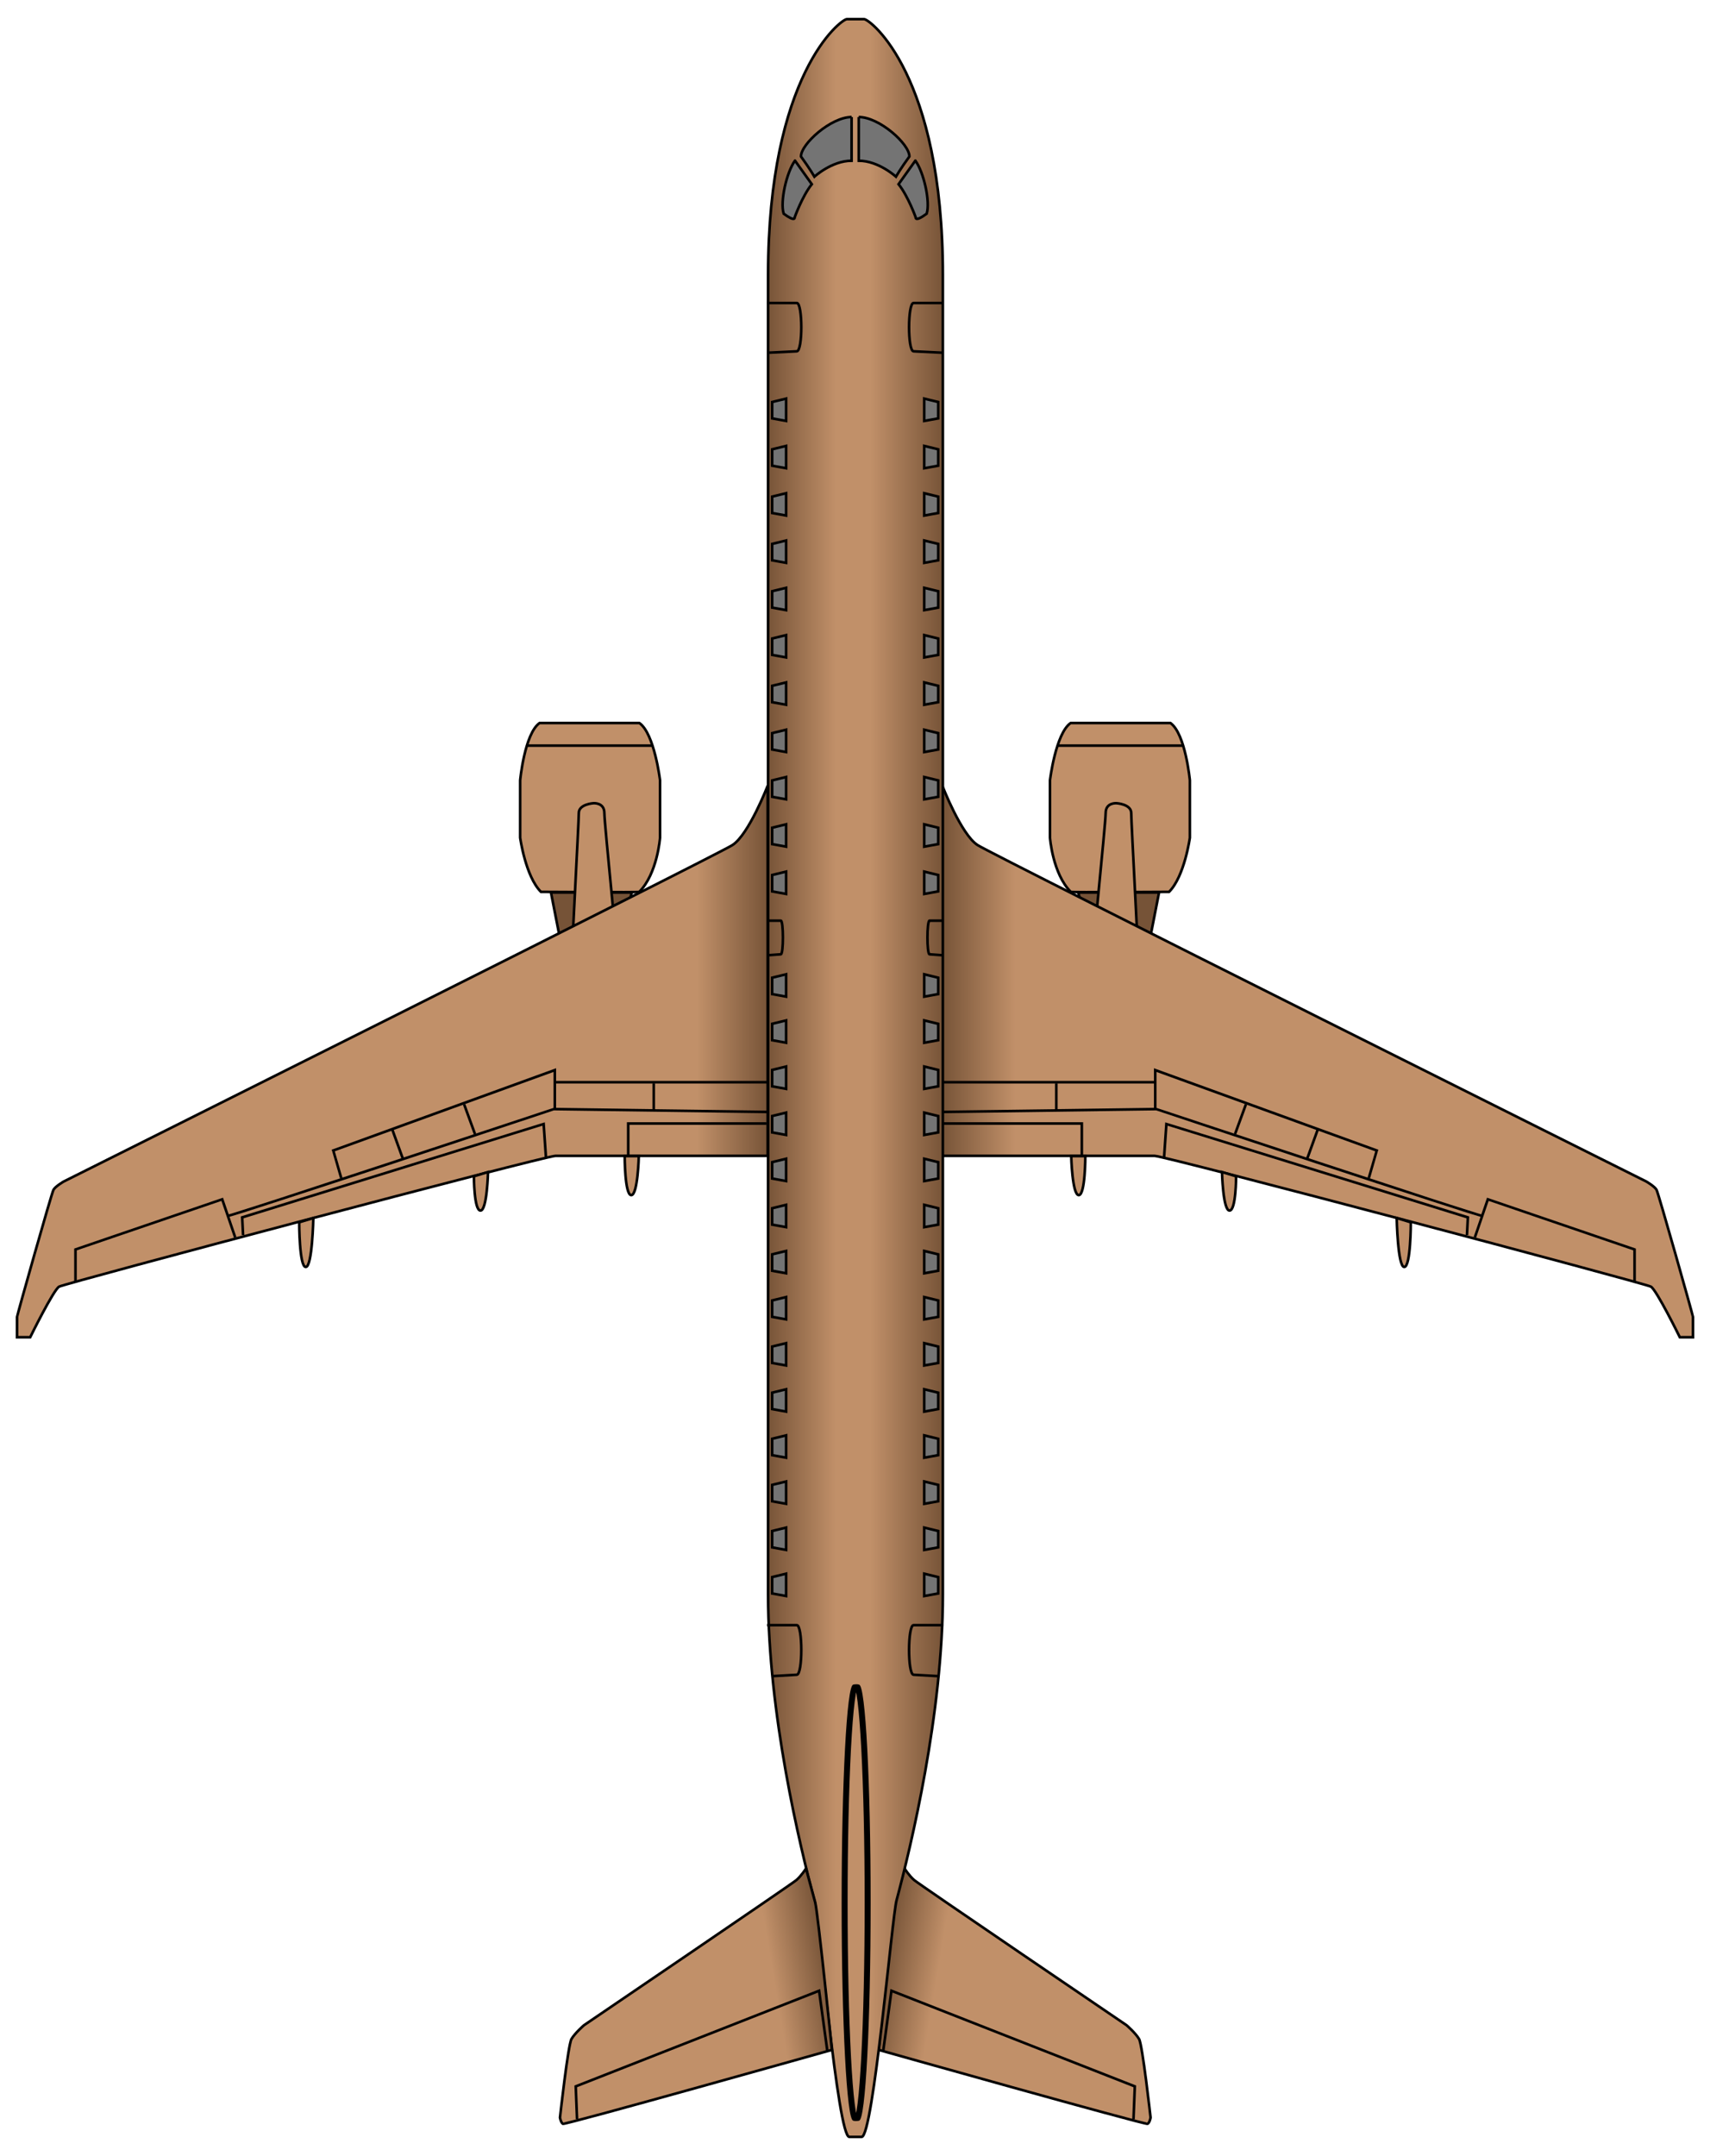 <?xml version="1.0" encoding="UTF-8" standalone="no"?>
<!-- Created with Inkscape (http://www.inkscape.org/) -->

<svg
   xmlns:dc="http://purl.org/dc/elements/1.1/"
   xmlns:cc="http://creativecommons.org/ns#"
   xmlns:rdf="http://www.w3.org/1999/02/22-rdf-syntax-ns#"
   xmlns:svg="http://www.w3.org/2000/svg"
   xmlns="http://www.w3.org/2000/svg"
   xmlns:xlink="http://www.w3.org/1999/xlink"
   xmlns:sodipodi="http://sodipodi.sourceforge.net/DTD/sodipodi-0.dtd"
   xmlns:inkscape="http://www.inkscape.org/namespaces/inkscape"
   width="96"
   height="121"
   id="svg2"
   version="1.1"
   inkscape:version="0.48.5 r10040"
   sodipodi:docname="Embrayer_190.svg">
  <defs
     id="defs4">
    <linearGradient
       inkscape:collect="always"
       id="linearGradient4077">
      <stop
         style="stop-color:#765337;stop-opacity:1"
         offset="0"
         id="stop4079" />
      <stop
         style="stop-color:#c19069;stop-opacity:1"
         offset="1"
         id="stop4081" />
    </linearGradient>
    <linearGradient
       inkscape:collect="always"
       id="linearGradient4069">
      <stop
         style="stop-color:#c19069;stop-opacity:1;"
         offset="0"
         id="stop4071" />
      <stop
         style="stop-color:#765337;stop-opacity:1"
         offset="1"
         id="stop4073" />
    </linearGradient>
    <linearGradient
       inkscape:collect="always"
       id="linearGradient4061">
      <stop
         style="stop-color:#c19069;stop-opacity:1;"
         offset="0"
         id="stop4063" />
      <stop
         style="stop-color:#765337;stop-opacity:1"
         offset="1"
         id="stop4065" />
    </linearGradient>
    <linearGradient
       id="linearGradient4049">
      <stop
         style="stop-color:#765337;stop-opacity:1"
         offset="0"
         id="stop4051" />
      <stop
         id="stop4059"
         offset="0.391"
         style="stop-color:#c19069;stop-opacity:1;" />
      <stop
         id="stop4057"
         offset="0.584"
         style="stop-color:#c19069;stop-opacity:1;" />
      <stop
         style="stop-color:#765337;stop-opacity:1"
         offset="1"
         id="stop4053" />
    </linearGradient>
    <linearGradient
       inkscape:collect="always"
       xlink:href="#linearGradient4049"
       id="linearGradient4055"
       x1="345.438"
       y1="490.578"
       x2="413.625"
       y2="490.578"
       gradientUnits="userSpaceOnUse"
       gradientTransform="matrix(0.146,0,0,0.146,48.42,766.893)" />
    <linearGradient
       inkscape:collect="always"
       xlink:href="#linearGradient4061"
       id="linearGradient4067"
       x1="318.654"
       y1="484.215"
       x2="346.288"
       y2="484.215"
       gradientUnits="userSpaceOnUse"
       gradientTransform="matrix(0.146,0,0,0.146,48.42,766.893)" />
    <linearGradient
       inkscape:collect="always"
       xlink:href="#linearGradient4069"
       id="linearGradient4075"
       x1="317.751"
       y1="484.215"
       x2="346.288"
       y2="484.215"
       gradientUnits="userSpaceOnUse" />
    <linearGradient
       inkscape:collect="always"
       xlink:href="#linearGradient4077"
       id="linearGradient4083"
       x1="387.923"
       y1="843.453"
       x2="409.188"
       y2="847.024"
       gradientUnits="userSpaceOnUse" />
    <linearGradient
       inkscape:collect="always"
       xlink:href="#linearGradient4077"
       id="linearGradient4093"
       gradientUnits="userSpaceOnUse"
       x1="387.923"
       y1="843.453"
       x2="409.188"
       y2="847.024"
       gradientTransform="matrix(-0.146,0,0,0.146,159.241,766.893)" />
    <linearGradient
       inkscape:collect="always"
       xlink:href="#linearGradient4077"
       id="linearGradient4097"
       gradientUnits="userSpaceOnUse"
       x1="387.923"
       y1="843.453"
       x2="409.188"
       y2="847.024"
       gradientTransform="matrix(0.146,0,0,0.146,48.42,766.893)" />
    <linearGradient
       inkscape:collect="always"
       xlink:href="#linearGradient4069"
       id="linearGradient4142"
       gradientUnits="userSpaceOnUse"
       x1="317.751"
       y1="484.215"
       x2="346.288"
       y2="484.215"
       gradientTransform="matrix(-0.146,0,0,0.146,159.211,766.893)" />
    <linearGradient
       inkscape:collect="always"
       xlink:href="#linearGradient4069"
       id="linearGradient3179"
       gradientUnits="userSpaceOnUse"
       gradientTransform="matrix(-0.146,0,0,0.146,159.211,766.893)"
       x1="317.751"
       y1="484.215"
       x2="346.288"
       y2="484.215" />
    <linearGradient
       inkscape:collect="always"
       xlink:href="#linearGradient4077"
       id="linearGradient3181"
       gradientUnits="userSpaceOnUse"
       gradientTransform="matrix(0.146,0,0,0.146,48.42,766.893)"
       x1="387.923"
       y1="843.453"
       x2="409.188"
       y2="847.024" />
    <linearGradient
       inkscape:collect="always"
       xlink:href="#linearGradient4049"
       id="linearGradient3183"
       gradientUnits="userSpaceOnUse"
       gradientTransform="matrix(0.146,0,0,0.146,48.42,766.893)"
       x1="345.438"
       y1="490.578"
       x2="413.625"
       y2="490.578" />
    <linearGradient
       inkscape:collect="always"
       xlink:href="#linearGradient4061"
       id="linearGradient3185"
       gradientUnits="userSpaceOnUse"
       gradientTransform="matrix(0.146,0,0,0.146,48.42,766.893)"
       x1="318.654"
       y1="484.215"
       x2="346.288"
       y2="484.215" />
    <linearGradient
       inkscape:collect="always"
       xlink:href="#linearGradient4077"
       id="linearGradient3187"
       gradientUnits="userSpaceOnUse"
       gradientTransform="matrix(-0.146,0,0,0.146,159.241,766.893)"
       x1="387.923"
       y1="843.453"
       x2="409.188"
       y2="847.024" />
  </defs>
  <sodipodi:namedview
     id="base"
     pagecolor="#ffffff"
     bordercolor="#666666"
     borderopacity="1.0"
     inkscape:pageopacity="0.0"
     inkscape:pageshadow="2"
     inkscape:zoom="22.4"
     inkscape:cx="40.927426"
     inkscape:cy="17.36218"
     inkscape:document-units="px"
     inkscape:current-layer="g3090"
     showgrid="false"
     inkscape:window-width="1920"
     inkscape:window-height="1060"
     inkscape:window-x="-2"
     inkscape:window-y="-3"
     inkscape:window-maximized="1"
     inkscape:snap-bbox="true"
     fit-margin-top="1"
     fit-margin-left="1"
     fit-margin-right="1"
     fit-margin-bottom="1" />
  <g
     inkscape:label="Layer 1"
     inkscape:groupmode="layer"
     id="layer1"
     transform="translate(-55.687,-778.031)">
    <g
       id="g3090"
       transform="translate(-0.128,0)">
      <g
         transform="matrix(-0.146,0,0,0.146,159.211,766.893)"
         id="g4017">
        <path
           sodipodi:nodetypes="cccccccccc"
           inkscape:connector-curvature="0"
           id="path4019"
           d="m 250.664,376.22 c 0,0 1.668,-17.855 7.448,-22 l 19.448,0 18.963,0 c 5.776,4.057 7.932,22 7.932,22 l 0,22.082 c 0,0 -1.025,13.844 -8,20.82 0.457,0.242 -37.791,0 -37.791,0 -5.964,-5.964 -8,-20.82 -8,-20.82 z"
           style="fill:#c19069;fill-opacity:1;stroke:#000000;stroke-width:1;stroke-linecap:round;stroke-miterlimit:4;stroke-opacity:1" />
        <path
           sodipodi:nodetypes="ccccc"
           inkscape:connector-curvature="0"
           id="path4021"
           d="m 262.513,419.375 4.546,23.234 20.329,0 6.187,-23.234 z"
           style="fill:#765337;fill-opacity:1;stroke:#000000;stroke-width:1px;stroke-linecap:butt;stroke-linejoin:miter;stroke-opacity:1" />
        <path
           sodipodi:nodetypes="csssssc"
           inkscape:connector-curvature="0"
           id="path4023"
           d="m 278.839,385.041 c 0,0 4.196,-0.357 4.196,3.75 0,4.107 6.071,62.589 6.071,67.411 0,4.821 -5.804,13.304 -10.268,13.304 -4.464,0 -8.839,-8.304 -8.839,-13.304 0,-5 3.214,-64.018 3.214,-67.411 0,-3.393 5.625,-3.75 5.625,-3.75 z"
           style="fill:#c19069;fill-opacity:1;stroke:#000000;stroke-width:1px;stroke-linecap:butt;stroke-linejoin:miter;stroke-opacity:1" />
        <path
           inkscape:connector-curvature="0"
           id="path4025"
           d="m 253.036,362.898 48.571,0"
           style="fill:none;stroke:#000000;stroke-width:1px;stroke-linecap:butt;stroke-linejoin:miter;stroke-opacity:1" />
      </g>
      <path
         style="fill:url(#linearGradient3179);fill-opacity:1;stroke:#000000;stroke-width:0.146px;stroke-linecap:butt;stroke-linejoin:miter;stroke-opacity:1"
         d="m 108.716,822.122 c 0,0 1.06,2.747 1.982,3.337 0.922,0.59 37.542,18.881 37.542,18.881 0,0 0.461,0.269 0.572,0.461 0.111,0.192 2.047,7.062 2.047,7.136 0,0.074 0,1.143 0,1.143 l -0.738,0 c 0,0 -1.306,-2.657 -1.623,-2.84 -0.317,-0.183 -27.271,-7.339 -27.861,-7.339 -0.59,0 -11.921,0 -11.921,0 z"
         id="path4027"
         inkscape:connector-curvature="0"
         sodipodi:nodetypes="cscssccsscc" />
      <path
         style="font-size:medium;font-style:normal;font-variant:normal;font-weight:normal;font-stretch:normal;text-indent:0;text-align:start;text-decoration:none;line-height:normal;letter-spacing:normal;word-spacing:normal;text-transform:none;direction:ltr;block-progression:tb;writing-mode:lr-tb;text-anchor:start;baseline-shift:baseline;color:#000000;fill:#000000;fill-opacity:1;stroke:none;stroke-width:1px;marker:none;visibility:visible;display:inline;overflow:visible;enable-background:accumulate;font-family:Sans;-inkscape-font-specification:Sans"
         d="m 120.596,837.981 0.1,0.036 12.435,4.513 0.068,0.023 -0.023,0.064 -0.443,1.538 -0.141,-0.036 0.429,-1.474 -3.176,-1.15 -0.557,1.538 c 0.18,0.059 0.313,0.105 0.493,0.164 0.954,0.314 1.894,0.621 2.811,0.922 1.266,0.416 2.472,0.814 3.477,1.141 0.867,0.282 1.598,0.514 2.122,0.68 0.262,0.083 0.471,0.151 0.621,0.196 0.069,0.021 0.122,0.034 0.164,0.046 l 0.297,-0.867 0.023,-0.068 0.069,0.023 8.242,2.816 0.046,0.018 0,0.05 0,1.775 -0.146,0 0,-1.725 -8.118,-2.775 -0.707,2.072 -0.137,-0.05 0.388,-1.132 c -0.043,-0.012 -0.094,-0.026 -0.16,-0.046 -0.151,-0.045 -0.363,-0.109 -0.625,-0.192 -0.525,-0.166 -1.255,-0.403 -2.122,-0.685 -1.735,-0.564 -4.018,-1.31 -6.288,-2.058 -4.53,-1.493 -8.991,-2.982 -9.013,-2.989 -2e-5,-10e-6 -0.009,0 -0.009,0 l -11.988,0.16 0,-0.146 6.316,-0.082 0,-1.437 0.146,0 0,1.433 5.408,-0.073 0,-1.364 -11.869,0 0,-0.146 11.869,0 0,-0.607 0,-0.105 z m 0.146,0.21 0,2.017 0.005,0 c 0,0 4.108,1.363 8.401,2.779 l 0.561,-1.542 -8.967,-3.254 z m 4.947,1.803 0.137,0.05 -0.602,1.643 -0.137,-0.05 0.602,-1.643 z m -9.067,1.018 0,0.073 0,1.803 -0.146,0 0,-1.73 -7.694,0 0,-0.146 7.767,0 0.073,0 z m 4.609,0.005 0.087,0.027 16.926,5.239 0.055,0.018 -0.005,0.059 -0.05,0.99 -0.146,-0.009 0.046,-0.935 -16.78,-5.198 -0.123,1.761 -0.146,-0.009 0.128,-1.853 0.009,-0.091 z"
         id="path4029"
         inkscape:connector-curvature="0" />
      <path
         style="fill:#c19069;fill-opacity:1;stroke:#000000;stroke-width:0.146px;stroke-linecap:butt;stroke-linejoin:miter;stroke-opacity:1"
         d="m 135.019,846.628 c 0,0 0,2.508 -0.369,2.508 -0.369,0 -0.424,-2.747 -0.424,-2.747 z"
         id="path4031"
         inkscape:connector-curvature="0" />
      <path
         inkscape:connector-curvature="0"
         id="path4033"
         d="m 125.21,844.046 c 0,0 0,1.924 -0.369,1.924 -0.369,0 -0.424,-2.163 -0.424,-2.163 z"
         style="fill:#c19069;fill-opacity:1;stroke:#000000;stroke-width:0.146px;stroke-linecap:butt;stroke-linejoin:miter;stroke-opacity:1"
         sodipodi:nodetypes="cscc" />
      <path
         style="fill:#c19069;fill-opacity:1;stroke:#000000;stroke-width:0.146px;stroke-linecap:butt;stroke-linejoin:miter;stroke-opacity:1"
         d="m 116.746,842.912 c 0,0 0,2.191 -0.369,2.191 -0.369,0 -0.424,-2.191 -0.424,-2.191 z"
         id="path4035"
         inkscape:connector-curvature="0"
         sodipodi:nodetypes="cscc" />
      <path
         style="fill:url(#linearGradient3181);fill-opacity:1;stroke:#000000;stroke-width:0.146px;stroke-linecap:butt;stroke-linejoin:miter;stroke-opacity:1"
         d="m 106.598,882.897 c 0,0 0.258,0.406 0.535,0.645 0.277,0.24 11.93,8.15 11.93,8.15 0,0 0.507,0.44 0.701,0.774 0.193,0.335 0.645,4.407 0.645,4.407 0,0 -0.045,0.281 -0.166,0.35 -0.121,0.07 -15.101,-4.149 -15.101,-4.149 0,0 0.787,-7.708 0.94,-8.279 0.153,-0.571 0.516,-1.899 0.516,-1.899 z"
         id="path4007"
         inkscape:connector-curvature="0" />
      <path
         inkscape:connector-curvature="0"
         id="path3037"
         d="m 103.363,779.104 c -0.339,0 -4.427,3.123 -4.427,14.343 l 0,74.082 c 0,6.676 1.78,14.095 2.601,17.158 0.246,0.92 1.308,13.27 1.958,13.27 l 0.342,0 0.009,0 0.342,0 c 0.649,0 1.711,-12.351 1.958,-13.27 0.821,-3.063 2.601,-10.483 2.601,-17.158 l 0,-74.082 c 0,-11.219 -4.088,-14.343 -4.426,-14.343 l -0.475,0 -0.009,0 -0.475,0 z"
         style="fill:url(#linearGradient3183);fill-opacity:1;stroke:#000000;stroke-width:0.146;stroke-linecap:butt;stroke-linejoin:miter;stroke-miterlimit:4;stroke-opacity:1;stroke-dasharray:none" />
      <path
         style="fill:none;stroke:#000000;stroke-width:0.146px;stroke-linecap:butt;stroke-linejoin:miter;stroke-opacity:1"
         d="m 119.45,896.966 0.074,-1.844 -13.663,-5.366 -0.461,3.374"
         id="path4009"
         inkscape:connector-curvature="0" />
      <path
         sodipodi:nodetypes="cssc"
         inkscape:connector-curvature="0"
         id="path3039"
         d="m 98.878,795.035 1.669,0 c 0.333,0 0.341,2.695 0,2.712 l -1.591,0.078"
         style="fill:none;stroke:#000000;stroke-width:0.146px;stroke-linecap:butt;stroke-linejoin:miter;stroke-opacity:1" />
      <path
         style="fill:none;stroke:#000000;stroke-width:0.146px;stroke-linecap:butt;stroke-linejoin:miter;stroke-opacity:1"
         d="m 98.878,829.7 0.772,0 c 0.154,0 0.158,1.876 0,1.888 l -0.736,0.054"
         id="path3041"
         inkscape:connector-curvature="0"
         sodipodi:nodetypes="cssc" />
      <path
         sodipodi:nodetypes="cssc"
         inkscape:connector-curvature="0"
         id="path3043"
         d="m 98.878,869.237 1.669,0 c 0.333,0 0.341,2.764 0,2.784 l -1.406,0.08"
         style="fill:none;stroke:#000000;stroke-width:0.146px;stroke-linecap:butt;stroke-linejoin:miter;stroke-opacity:1" />
      <path
         sodipodi:nodetypes="ccccc"
         inkscape:connector-curvature="0"
         id="path3045"
         d="m 99.948,800.401 0,1.254 -0.784,-0.143 0,-0.92 z"
         style="fill:#747474;fill-opacity:1;stroke:#000000;stroke-width:0.146px;stroke-linecap:butt;stroke-linejoin:miter;stroke-opacity:1" />
      <path
         style="fill:#747474;fill-opacity:1;stroke:#000000;stroke-width:0.146px;stroke-linecap:butt;stroke-linejoin:miter;stroke-opacity:1"
         d="m 99.948,803.056 0,1.254 -0.784,-0.143 0,-0.92 z"
         id="path3831"
         inkscape:connector-curvature="0"
         sodipodi:nodetypes="ccccc" />
      <path
         sodipodi:nodetypes="ccccc"
         inkscape:connector-curvature="0"
         id="path3833"
         d="m 99.948,805.711 0,1.254 -0.784,-0.143 0,-0.92 z"
         style="fill:#747474;fill-opacity:1;stroke:#000000;stroke-width:0.146px;stroke-linecap:butt;stroke-linejoin:miter;stroke-opacity:1" />
      <path
         style="fill:#747474;fill-opacity:1;stroke:#000000;stroke-width:0.146px;stroke-linecap:butt;stroke-linejoin:miter;stroke-opacity:1"
         d="m 99.948,808.365 0,1.254 -0.784,-0.143 0,-0.92 z"
         id="path3835"
         inkscape:connector-curvature="0"
         sodipodi:nodetypes="ccccc" />
      <path
         sodipodi:nodetypes="ccccc"
         inkscape:connector-curvature="0"
         id="path3837"
         d="m 99.948,811.02 0,1.254 -0.784,-0.143 0,-0.92 z"
         style="fill:#747474;fill-opacity:1;stroke:#000000;stroke-width:0.146px;stroke-linecap:butt;stroke-linejoin:miter;stroke-opacity:1" />
      <path
         style="fill:#747474;fill-opacity:1;stroke:#000000;stroke-width:0.146px;stroke-linecap:butt;stroke-linejoin:miter;stroke-opacity:1"
         d="m 99.948,813.674 0,1.254 -0.784,-0.143 0,-0.92 z"
         id="path3839"
         inkscape:connector-curvature="0"
         sodipodi:nodetypes="ccccc" />
      <path
         sodipodi:nodetypes="ccccc"
         inkscape:connector-curvature="0"
         id="path3841"
         d="m 99.948,816.329 0,1.254 -0.784,-0.143 0,-0.92 z"
         style="fill:#747474;fill-opacity:1;stroke:#000000;stroke-width:0.146px;stroke-linecap:butt;stroke-linejoin:miter;stroke-opacity:1" />
      <path
         style="fill:#747474;fill-opacity:1;stroke:#000000;stroke-width:0.146px;stroke-linecap:butt;stroke-linejoin:miter;stroke-opacity:1"
         d="m 99.948,818.984 0,1.254 -0.784,-0.143 0,-0.92 z"
         id="path3843"
         inkscape:connector-curvature="0"
         sodipodi:nodetypes="ccccc" />
      <path
         sodipodi:nodetypes="ccccc"
         inkscape:connector-curvature="0"
         id="path3845"
         d="m 99.948,821.638 0,1.254 -0.784,-0.143 0,-0.92 z"
         style="fill:#747474;fill-opacity:1;stroke:#000000;stroke-width:0.146px;stroke-linecap:butt;stroke-linejoin:miter;stroke-opacity:1" />
      <path
         style="fill:#747474;fill-opacity:1;stroke:#000000;stroke-width:0.146px;stroke-linecap:butt;stroke-linejoin:miter;stroke-opacity:1"
         d="m 99.948,824.293 0,1.254 -0.784,-0.143 0,-0.92 z"
         id="path3847"
         inkscape:connector-curvature="0"
         sodipodi:nodetypes="ccccc" />
      <path
         sodipodi:nodetypes="ccccc"
         inkscape:connector-curvature="0"
         id="path3849"
         d="m 99.948,826.947 0,1.254 -0.784,-0.143 0,-0.92 z"
         style="fill:#747474;fill-opacity:1;stroke:#000000;stroke-width:0.146px;stroke-linecap:butt;stroke-linejoin:miter;stroke-opacity:1" />
      <path
         style="fill:#747474;fill-opacity:1;stroke:#000000;stroke-width:0.146px;stroke-linecap:butt;stroke-linejoin:miter;stroke-opacity:1"
         d="m 99.948,832.71 0,1.254 -0.784,-0.143 0,-0.92 z"
         id="path3851"
         inkscape:connector-curvature="0"
         sodipodi:nodetypes="ccccc" />
      <path
         sodipodi:nodetypes="ccccc"
         inkscape:connector-curvature="0"
         id="path3853"
         d="m 99.948,835.298 0,1.254 -0.784,-0.143 0,-0.92 z"
         style="fill:#747474;fill-opacity:1;stroke:#000000;stroke-width:0.146px;stroke-linecap:butt;stroke-linejoin:miter;stroke-opacity:1" />
      <path
         style="fill:#747474;fill-opacity:1;stroke:#000000;stroke-width:0.146px;stroke-linecap:butt;stroke-linejoin:miter;stroke-opacity:1"
         d="m 99.948,837.886 0,1.254 -0.784,-0.143 0,-0.92 z"
         id="path3855"
         inkscape:connector-curvature="0"
         sodipodi:nodetypes="ccccc" />
      <path
         sodipodi:nodetypes="ccccc"
         inkscape:connector-curvature="0"
         id="path3857"
         d="m 99.948,840.473 0,1.254 -0.784,-0.143 0,-0.92 z"
         style="fill:#747474;fill-opacity:1;stroke:#000000;stroke-width:0.146px;stroke-linecap:butt;stroke-linejoin:miter;stroke-opacity:1" />
      <path
         style="fill:#747474;fill-opacity:1;stroke:#000000;stroke-width:0.146px;stroke-linecap:butt;stroke-linejoin:miter;stroke-opacity:1"
         d="m 99.948,843.061 0,1.254 -0.784,-0.143 0,-0.92 z"
         id="path3859"
         inkscape:connector-curvature="0"
         sodipodi:nodetypes="ccccc" />
      <path
         sodipodi:nodetypes="ccccc"
         inkscape:connector-curvature="0"
         id="path3861"
         d="m 99.948,845.648 0,1.254 -0.784,-0.143 0,-0.92 z"
         style="fill:#747474;fill-opacity:1;stroke:#000000;stroke-width:0.146px;stroke-linecap:butt;stroke-linejoin:miter;stroke-opacity:1" />
      <path
         style="fill:#747474;fill-opacity:1;stroke:#000000;stroke-width:0.146px;stroke-linecap:butt;stroke-linejoin:miter;stroke-opacity:1"
         d="m 99.948,848.236 0,1.254 -0.784,-0.143 0,-0.92 z"
         id="path3863"
         inkscape:connector-curvature="0"
         sodipodi:nodetypes="ccccc" />
      <path
         sodipodi:nodetypes="ccccc"
         inkscape:connector-curvature="0"
         id="path3865"
         d="m 99.948,850.824 0,1.254 -0.784,-0.143 0,-0.92 z"
         style="fill:#747474;fill-opacity:1;stroke:#000000;stroke-width:0.146px;stroke-linecap:butt;stroke-linejoin:miter;stroke-opacity:1" />
      <path
         style="fill:#747474;fill-opacity:1;stroke:#000000;stroke-width:0.146px;stroke-linecap:butt;stroke-linejoin:miter;stroke-opacity:1"
         d="m 99.948,853.411 0,1.254 -0.784,-0.143 0,-0.92 z"
         id="path3867"
         inkscape:connector-curvature="0"
         sodipodi:nodetypes="ccccc" />
      <path
         sodipodi:nodetypes="ccccc"
         inkscape:connector-curvature="0"
         id="path3869"
         d="m 99.948,855.999 0,1.254 -0.784,-0.143 0,-0.92 z"
         style="fill:#747474;fill-opacity:1;stroke:#000000;stroke-width:0.146px;stroke-linecap:butt;stroke-linejoin:miter;stroke-opacity:1" />
      <path
         style="fill:#747474;fill-opacity:1;stroke:#000000;stroke-width:0.146px;stroke-linecap:butt;stroke-linejoin:miter;stroke-opacity:1"
         d="m 99.948,858.586 0,1.254 -0.784,-0.143 0,-0.92 z"
         id="path3871"
         inkscape:connector-curvature="0"
         sodipodi:nodetypes="ccccc" />
      <path
         sodipodi:nodetypes="ccccc"
         inkscape:connector-curvature="0"
         id="path3873"
         d="m 99.948,861.174 0,1.254 -0.784,-0.143 0,-0.92 z"
         style="fill:#747474;fill-opacity:1;stroke:#000000;stroke-width:0.146px;stroke-linecap:butt;stroke-linejoin:miter;stroke-opacity:1" />
      <path
         style="fill:#747474;fill-opacity:1;stroke:#000000;stroke-width:0.146px;stroke-linecap:butt;stroke-linejoin:miter;stroke-opacity:1"
         d="m 99.948,863.762 0,1.254 -0.784,-0.143 0,-0.92 z"
         id="path3875"
         inkscape:connector-curvature="0"
         sodipodi:nodetypes="ccccc" />
      <path
         sodipodi:nodetypes="ccccc"
         inkscape:connector-curvature="0"
         id="path3877"
         d="m 99.948,866.349 0,1.254 -0.784,-0.143 0,-0.92 z"
         style="fill:#747474;fill-opacity:1;stroke:#000000;stroke-width:0.146px;stroke-linecap:butt;stroke-linejoin:miter;stroke-opacity:1" />
      <path
         style="fill:#747474;fill-opacity:1;stroke:#000000;stroke-width:0.146px;stroke-linecap:butt;stroke-linejoin:miter;stroke-opacity:1"
         d="m 103.624,784.599 c 0,0 0,1.6 0,2.453 -1.11,0 -2.087,0.894 -2.087,0.894 0,0 -0.266,-0.457 -0.756,-1.133 0,-0.704 1.688,-2.214 2.844,-2.214 z"
         id="path3879"
         inkscape:connector-curvature="0"
         sodipodi:nodetypes="ccccc" />
      <path
         sodipodi:nodetypes="ccccc"
         inkscape:connector-curvature="0"
         id="path3881"
         d="m 100.446,787.046 0.944,1.323 c -0.538,0.672 -0.961,1.857 -0.961,1.857 0,0 0.053,0.296 -0.618,-0.202 -0.211,-0.671 0.158,-2.318 0.634,-2.978 z"
         style="fill:#747474;fill-opacity:1;stroke:#000000;stroke-width:0.146px;stroke-linecap:butt;stroke-linejoin:miter;stroke-opacity:1" />
      <path
         inkscape:connector-curvature="0"
         id="path3885"
         d="m 88.211,896.966 -0.074,-1.844 13.663,-5.366 0.461,3.374"
         style="fill:none;stroke:#000000;stroke-width:0.146px;stroke-linecap:butt;stroke-linejoin:miter;stroke-opacity:1" />
      <g
         transform="matrix(0.146,0,0,0.146,48.42,766.893)"
         id="g4011">
        <path
           style="fill:#c19069;fill-opacity:1;stroke:#000000;stroke-width:1;stroke-linecap:round;stroke-miterlimit:4;stroke-opacity:1"
           d="m 250.664,376.22 c 0,0 1.668,-17.855 7.448,-22 l 19.448,0 18.963,0 c 5.776,4.057 7.932,22 7.932,22 l 0,22.082 c 0,0 -1.025,13.844 -8,20.82 0.457,0.242 -37.791,0 -37.791,0 -5.964,-5.964 -8,-20.82 -8,-20.82 z"
           id="rect3889"
           inkscape:connector-curvature="0"
           sodipodi:nodetypes="cccccccccc" />
        <path
           style="fill:#765337;fill-opacity:1;stroke:#000000;stroke-width:1px;stroke-linecap:butt;stroke-linejoin:miter;stroke-opacity:1"
           d="m 262.513,419.375 4.546,23.234 20.329,0 6.187,-23.234 z"
           id="path3892"
           inkscape:connector-curvature="0"
           sodipodi:nodetypes="ccccc" />
        <path
           style="fill:#c19069;fill-opacity:1;stroke:#000000;stroke-width:1px;stroke-linecap:butt;stroke-linejoin:miter;stroke-opacity:1"
           d="m 278.839,385.041 c 0,0 4.196,-0.357 4.196,3.75 0,4.107 6.071,62.589 6.071,67.411 0,4.821 -5.804,13.304 -10.268,13.304 -4.464,0 -8.839,-8.304 -8.839,-13.304 0,-5 3.214,-64.018 3.214,-67.411 0,-3.393 5.625,-3.75 5.625,-3.75 z"
           id="path3894"
           inkscape:connector-curvature="0"
           sodipodi:nodetypes="csssssc" />
        <path
           style="fill:none;stroke:#000000;stroke-width:1px;stroke-linecap:butt;stroke-linejoin:miter;stroke-opacity:1"
           d="m 253.036,362.898 48.571,0"
           id="path3896"
           inkscape:connector-curvature="0" />
      </g>
      <path
         sodipodi:nodetypes="cscssccsscc"
         inkscape:connector-curvature="0"
         id="path3887"
         d="m 98.915,822.122 c 0,0 -1.06,2.747 -1.982,3.337 -0.922,0.59 -37.542,18.881 -37.542,18.881 0,0 -0.461,0.269 -0.572,0.461 -0.111,0.192 -2.047,7.062 -2.047,7.136 0,0.074 0,1.143 0,1.143 l 0.738,0 c 0,0 1.306,-2.657 1.623,-2.84 0.317,-0.183 27.271,-7.339 27.861,-7.339 0.59,0 11.921,0 11.921,0 z"
         style="fill:url(#linearGradient3185);fill-opacity:1;stroke:#000000;stroke-width:0.146px;stroke-linecap:butt;stroke-linejoin:miter;stroke-opacity:1" />
      <path
         inkscape:connector-curvature="0"
         id="path3898"
         d="m 87.036,837.981 -0.1,0.036 -12.435,4.513 -0.068,0.023 0.023,0.064 0.443,1.538 0.141,-0.036 -0.429,-1.474 3.176,-1.15 0.557,1.538 c -0.18,0.059 -0.313,0.105 -0.493,0.164 -0.954,0.314 -1.894,0.621 -2.811,0.922 -1.266,0.416 -2.472,0.814 -3.477,1.141 -0.867,0.282 -1.598,0.514 -2.122,0.68 -0.262,0.083 -0.471,0.151 -0.621,0.196 -0.069,0.021 -0.122,0.034 -0.164,0.046 l -0.297,-0.867 -0.023,-0.068 -0.068,0.023 -8.242,2.816 -0.046,0.018 0,0.05 0,1.775 0.146,0 0,-1.725 8.118,-2.775 0.707,2.072 0.137,-0.05 -0.388,-1.132 c 0.043,-0.012 0.094,-0.026 0.16,-0.046 0.151,-0.045 0.363,-0.109 0.625,-0.192 0.525,-0.166 1.255,-0.403 2.122,-0.685 1.735,-0.564 4.018,-1.31 6.288,-2.058 4.53,-1.493 8.991,-2.982 9.013,-2.989 2.1e-5,-1e-5 0.009,0 0.009,0 l 11.988,0.16 0,-0.146 -6.316,-0.082 0,-1.437 -0.146,0 0,1.433 -5.408,-0.073 0,-1.364 11.869,0 0,-0.146 -11.869,0 0,-0.607 0,-0.105 z m -0.146,0.21 0,2.017 -0.005,0 c 0,0 -4.108,1.363 -8.401,2.779 l -0.561,-1.542 8.967,-3.254 z m -4.947,1.803 -0.137,0.05 0.602,1.643 0.137,-0.05 -0.602,-1.643 z m 9.067,1.018 0,0.073 0,1.803 0.146,0 0,-1.73 7.694,0 0,-0.146 -7.767,0 -0.073,0 z m -4.609,0.005 -0.087,0.027 -16.926,5.239 -0.055,0.018 0.005,0.059 0.05,0.99 0.146,-0.009 -0.046,-0.935 16.78,-5.198 0.123,1.761 0.146,-0.009 -0.128,-1.853 -0.009,-0.091 z"
         style="font-size:medium;font-style:normal;font-variant:normal;font-weight:normal;font-stretch:normal;text-indent:0;text-align:start;text-decoration:none;line-height:normal;letter-spacing:normal;word-spacing:normal;text-transform:none;direction:ltr;block-progression:tb;writing-mode:lr-tb;text-anchor:start;baseline-shift:baseline;color:#000000;fill:#000000;fill-opacity:1;stroke:none;stroke-width:1px;marker:none;visibility:visible;display:inline;overflow:visible;enable-background:accumulate;font-family:Sans;-inkscape-font-specification:Sans" />
      <path
         inkscape:connector-curvature="0"
         id="path3935"
         d="m 72.612,846.628 c 0,0 0,2.508 0.369,2.508 0.369,0 0.424,-2.747 0.424,-2.747 z"
         style="fill:#c19069;fill-opacity:1;stroke:#000000;stroke-width:0.146px;stroke-linecap:butt;stroke-linejoin:miter;stroke-opacity:1" />
      <path
         sodipodi:nodetypes="cscc"
         style="fill:#c19069;fill-opacity:1;stroke:#000000;stroke-width:0.146px;stroke-linecap:butt;stroke-linejoin:miter;stroke-opacity:1"
         d="m 82.421,844.046 c 0,0 0,1.924 0.369,1.924 0.369,0 0.424,-2.163 0.424,-2.163 z"
         id="path3937"
         inkscape:connector-curvature="0" />
      <path
         sodipodi:nodetypes="cscc"
         inkscape:connector-curvature="0"
         id="path3939"
         d="m 90.885,842.912 c 0,0 0,2.191 0.369,2.191 0.369,0 0.424,-2.191 0.424,-2.191 z"
         style="fill:#c19069;fill-opacity:1;stroke:#000000;stroke-width:0.146px;stroke-linecap:butt;stroke-linejoin:miter;stroke-opacity:1" />
      <path
         style="fill:none;stroke:#000000;stroke-width:0.146px;stroke-linecap:butt;stroke-linejoin:miter;stroke-opacity:1"
         d="m 108.772,795.035 -1.669,0 c -0.333,0 -0.341,2.695 0,2.712 l 1.591,0.078"
         id="path3947"
         inkscape:connector-curvature="0"
         sodipodi:nodetypes="cssc" />
      <path
         sodipodi:nodetypes="cssc"
         inkscape:connector-curvature="0"
         id="path3949"
         d="m 108.772,829.7 -0.772,0 c -0.154,0 -0.158,1.876 0,1.888 l 0.736,0.054"
         style="fill:none;stroke:#000000;stroke-width:0.146px;stroke-linecap:butt;stroke-linejoin:miter;stroke-opacity:1" />
      <path
         style="fill:none;stroke:#000000;stroke-width:0.146px;stroke-linecap:butt;stroke-linejoin:miter;stroke-opacity:1"
         d="m 108.772,869.237 -1.669,0 c -0.333,0 -0.341,2.764 0,2.784 l 1.406,0.08"
         id="path3951"
         inkscape:connector-curvature="0"
         sodipodi:nodetypes="cssc" />
      <path
         style="fill:#747474;fill-opacity:1;stroke:#000000;stroke-width:0.146px;stroke-linecap:butt;stroke-linejoin:miter;stroke-opacity:1"
         d="m 107.702,800.401 0,1.254 0.784,-0.143 0,-0.92 z"
         id="path3953"
         inkscape:connector-curvature="0"
         sodipodi:nodetypes="ccccc" />
      <path
         sodipodi:nodetypes="ccccc"
         inkscape:connector-curvature="0"
         id="path3955"
         d="m 107.702,803.056 0,1.254 0.784,-0.143 0,-0.92 z"
         style="fill:#747474;fill-opacity:1;stroke:#000000;stroke-width:0.146px;stroke-linecap:butt;stroke-linejoin:miter;stroke-opacity:1" />
      <path
         style="fill:#747474;fill-opacity:1;stroke:#000000;stroke-width:0.146px;stroke-linecap:butt;stroke-linejoin:miter;stroke-opacity:1"
         d="m 107.702,805.711 0,1.254 0.784,-0.143 0,-0.92 z"
         id="path3957"
         inkscape:connector-curvature="0"
         sodipodi:nodetypes="ccccc" />
      <path
         sodipodi:nodetypes="ccccc"
         inkscape:connector-curvature="0"
         id="path3959"
         d="m 107.702,808.365 0,1.254 0.784,-0.143 0,-0.92 z"
         style="fill:#747474;fill-opacity:1;stroke:#000000;stroke-width:0.146px;stroke-linecap:butt;stroke-linejoin:miter;stroke-opacity:1" />
      <path
         style="fill:#747474;fill-opacity:1;stroke:#000000;stroke-width:0.146px;stroke-linecap:butt;stroke-linejoin:miter;stroke-opacity:1"
         d="m 107.702,811.02 0,1.254 0.784,-0.143 0,-0.92 z"
         id="path3961"
         inkscape:connector-curvature="0"
         sodipodi:nodetypes="ccccc" />
      <path
         sodipodi:nodetypes="ccccc"
         inkscape:connector-curvature="0"
         id="path3963"
         d="m 107.702,813.674 0,1.254 0.784,-0.143 0,-0.92 z"
         style="fill:#747474;fill-opacity:1;stroke:#000000;stroke-width:0.146px;stroke-linecap:butt;stroke-linejoin:miter;stroke-opacity:1" />
      <path
         style="fill:#747474;fill-opacity:1;stroke:#000000;stroke-width:0.146px;stroke-linecap:butt;stroke-linejoin:miter;stroke-opacity:1"
         d="m 107.702,816.329 0,1.254 0.784,-0.143 0,-0.92 z"
         id="path3965"
         inkscape:connector-curvature="0"
         sodipodi:nodetypes="ccccc" />
      <path
         sodipodi:nodetypes="ccccc"
         inkscape:connector-curvature="0"
         id="path3967"
         d="m 107.702,818.984 0,1.254 0.784,-0.143 0,-0.92 z"
         style="fill:#747474;fill-opacity:1;stroke:#000000;stroke-width:0.146px;stroke-linecap:butt;stroke-linejoin:miter;stroke-opacity:1" />
      <path
         style="fill:#747474;fill-opacity:1;stroke:#000000;stroke-width:0.146px;stroke-linecap:butt;stroke-linejoin:miter;stroke-opacity:1"
         d="m 107.702,821.638 0,1.254 0.784,-0.143 0,-0.92 z"
         id="path3969"
         inkscape:connector-curvature="0"
         sodipodi:nodetypes="ccccc" />
      <path
         sodipodi:nodetypes="ccccc"
         inkscape:connector-curvature="0"
         id="path3971"
         d="m 107.702,824.293 0,1.254 0.784,-0.143 0,-0.92 z"
         style="fill:#747474;fill-opacity:1;stroke:#000000;stroke-width:0.146px;stroke-linecap:butt;stroke-linejoin:miter;stroke-opacity:1" />
      <path
         style="fill:#747474;fill-opacity:1;stroke:#000000;stroke-width:0.146px;stroke-linecap:butt;stroke-linejoin:miter;stroke-opacity:1"
         d="m 107.702,826.947 0,1.254 0.784,-0.143 0,-0.92 z"
         id="path3973"
         inkscape:connector-curvature="0"
         sodipodi:nodetypes="ccccc" />
      <path
         sodipodi:nodetypes="ccccc"
         inkscape:connector-curvature="0"
         id="path3975"
         d="m 107.702,832.71 0,1.254 0.784,-0.143 0,-0.92 z"
         style="fill:#747474;fill-opacity:1;stroke:#000000;stroke-width:0.146px;stroke-linecap:butt;stroke-linejoin:miter;stroke-opacity:1" />
      <path
         style="fill:#747474;fill-opacity:1;stroke:#000000;stroke-width:0.146px;stroke-linecap:butt;stroke-linejoin:miter;stroke-opacity:1"
         d="m 107.702,835.298 0,1.254 0.784,-0.143 0,-0.92 z"
         id="path3977"
         inkscape:connector-curvature="0"
         sodipodi:nodetypes="ccccc" />
      <path
         sodipodi:nodetypes="ccccc"
         inkscape:connector-curvature="0"
         id="path3979"
         d="m 107.702,837.886 0,1.254 0.784,-0.143 0,-0.92 z"
         style="fill:#747474;fill-opacity:1;stroke:#000000;stroke-width:0.146px;stroke-linecap:butt;stroke-linejoin:miter;stroke-opacity:1" />
      <path
         style="fill:#747474;fill-opacity:1;stroke:#000000;stroke-width:0.146px;stroke-linecap:butt;stroke-linejoin:miter;stroke-opacity:1"
         d="m 107.702,840.473 0,1.254 0.784,-0.143 0,-0.92 z"
         id="path3981"
         inkscape:connector-curvature="0"
         sodipodi:nodetypes="ccccc" />
      <path
         sodipodi:nodetypes="ccccc"
         inkscape:connector-curvature="0"
         id="path3983"
         d="m 107.702,843.061 0,1.254 0.784,-0.143 0,-0.92 z"
         style="fill:#747474;fill-opacity:1;stroke:#000000;stroke-width:0.146px;stroke-linecap:butt;stroke-linejoin:miter;stroke-opacity:1" />
      <path
         style="fill:#747474;fill-opacity:1;stroke:#000000;stroke-width:0.146px;stroke-linecap:butt;stroke-linejoin:miter;stroke-opacity:1"
         d="m 107.702,845.648 0,1.254 0.784,-0.143 0,-0.92 z"
         id="path3985"
         inkscape:connector-curvature="0"
         sodipodi:nodetypes="ccccc" />
      <path
         sodipodi:nodetypes="ccccc"
         inkscape:connector-curvature="0"
         id="path3987"
         d="m 107.702,848.236 0,1.254 0.784,-0.143 0,-0.92 z"
         style="fill:#747474;fill-opacity:1;stroke:#000000;stroke-width:0.146px;stroke-linecap:butt;stroke-linejoin:miter;stroke-opacity:1" />
      <path
         style="fill:#747474;fill-opacity:1;stroke:#000000;stroke-width:0.146px;stroke-linecap:butt;stroke-linejoin:miter;stroke-opacity:1"
         d="m 107.702,850.824 0,1.254 0.784,-0.143 0,-0.92 z"
         id="path3989"
         inkscape:connector-curvature="0"
         sodipodi:nodetypes="ccccc" />
      <path
         sodipodi:nodetypes="ccccc"
         inkscape:connector-curvature="0"
         id="path3991"
         d="m 107.702,853.411 0,1.254 0.784,-0.143 0,-0.92 z"
         style="fill:#747474;fill-opacity:1;stroke:#000000;stroke-width:0.146px;stroke-linecap:butt;stroke-linejoin:miter;stroke-opacity:1" />
      <path
         style="fill:#747474;fill-opacity:1;stroke:#000000;stroke-width:0.146px;stroke-linecap:butt;stroke-linejoin:miter;stroke-opacity:1"
         d="m 107.702,855.999 0,1.254 0.784,-0.143 0,-0.92 z"
         id="path3993"
         inkscape:connector-curvature="0"
         sodipodi:nodetypes="ccccc" />
      <path
         sodipodi:nodetypes="ccccc"
         inkscape:connector-curvature="0"
         id="path3995"
         d="m 107.702,858.586 0,1.254 0.784,-0.143 0,-0.92 z"
         style="fill:#747474;fill-opacity:1;stroke:#000000;stroke-width:0.146px;stroke-linecap:butt;stroke-linejoin:miter;stroke-opacity:1" />
      <path
         style="fill:#747474;fill-opacity:1;stroke:#000000;stroke-width:0.146px;stroke-linecap:butt;stroke-linejoin:miter;stroke-opacity:1"
         d="m 107.702,861.174 0,1.254 0.784,-0.143 0,-0.92 z"
         id="path3997"
         inkscape:connector-curvature="0"
         sodipodi:nodetypes="ccccc" />
      <path
         sodipodi:nodetypes="ccccc"
         inkscape:connector-curvature="0"
         id="path3999"
         d="m 107.702,863.762 0,1.254 0.784,-0.143 0,-0.92 z"
         style="fill:#747474;fill-opacity:1;stroke:#000000;stroke-width:0.146px;stroke-linecap:butt;stroke-linejoin:miter;stroke-opacity:1" />
      <path
         style="fill:#747474;fill-opacity:1;stroke:#000000;stroke-width:0.146px;stroke-linecap:butt;stroke-linejoin:miter;stroke-opacity:1"
         d="m 107.702,866.349 0,1.254 0.784,-0.143 0,-0.92 z"
         id="path4001"
         inkscape:connector-curvature="0"
         sodipodi:nodetypes="ccccc" />
      <path
         sodipodi:nodetypes="ccccc"
         inkscape:connector-curvature="0"
         id="path4003"
         d="m 104.026,784.599 c 0,0 0,1.6 0,2.453 1.11,0 2.087,0.894 2.087,0.894 0,0 0.266,-0.457 0.756,-1.133 0,-0.704 -1.688,-2.214 -2.844,-2.214 z"
         style="fill:#747474;fill-opacity:1;stroke:#000000;stroke-width:0.146px;stroke-linecap:butt;stroke-linejoin:miter;stroke-opacity:1" />
      <path
         style="fill:#747474;fill-opacity:1;stroke:#000000;stroke-width:0.146px;stroke-linecap:butt;stroke-linejoin:miter;stroke-opacity:1"
         d="m 107.204,787.046 -0.944,1.323 c 0.538,0.672 0.961,1.857 0.961,1.857 0,0 -0.053,0.296 0.618,-0.202 0.211,-0.671 -0.158,-2.318 -0.634,-2.978 z"
         id="path4005"
         inkscape:connector-curvature="0"
         sodipodi:nodetypes="ccccc" />
      <path
         inkscape:connector-curvature="0"
         id="path4089"
         d="m 101.063,882.897 c 0,0 -0.258,0.406 -0.535,0.645 -0.277,0.24 -11.93,8.15 -11.93,8.15 0,0 -0.507,0.44 -0.701,0.774 -0.193,0.335 -0.645,4.407 -0.645,4.407 0,0 0.045,0.281 0.166,0.35 0.121,0.07 15.102,-4.149 15.102,-4.149 0,0 -0.787,-7.708 -0.94,-8.279 -0.153,-0.571 -0.516,-1.899 -0.516,-1.899 z"
         style="fill:url(#linearGradient3187);fill-opacity:1;stroke:#000000;stroke-width:0.146px;stroke-linecap:butt;stroke-linejoin:miter;stroke-opacity:1" />
      <path
         inkscape:connector-curvature="0"
         id="path4091"
         d="m 88.211,896.966 -0.074,-1.844 13.663,-5.366 0.461,3.374"
         style="fill:none;stroke:#000000;stroke-width:0.146px;stroke-linecap:butt;stroke-linejoin:miter;stroke-opacity:1" />
      <path
         transform="matrix(4.092,0,0,0.773,-93.237,799.55)"
         d="m 48.329,110.299 c 0,8.734 -0.071,15.815 -0.158,15.815 -0.087,0 -0.158,-7.081 -0.158,-15.815 0,-8.735 0.071,-15.815 0.158,-15.815 0.087,0 0.158,7.081 0.158,15.815 z"
         sodipodi:ry="15.815201"
         sodipodi:rx="0.15783633"
         sodipodi:cy="110.2987"
         sodipodi:cx="48.17165"
         id="path4427"
         style="fill:#c19069;fill-opacity:1;stroke:#000000;stroke-width:0.082;stroke-linecap:round;stroke-miterlimit:4;stroke-opacity:1;stroke-dasharray:none"
         sodipodi:type="arc" />
    </g>
  </g>
</svg>
